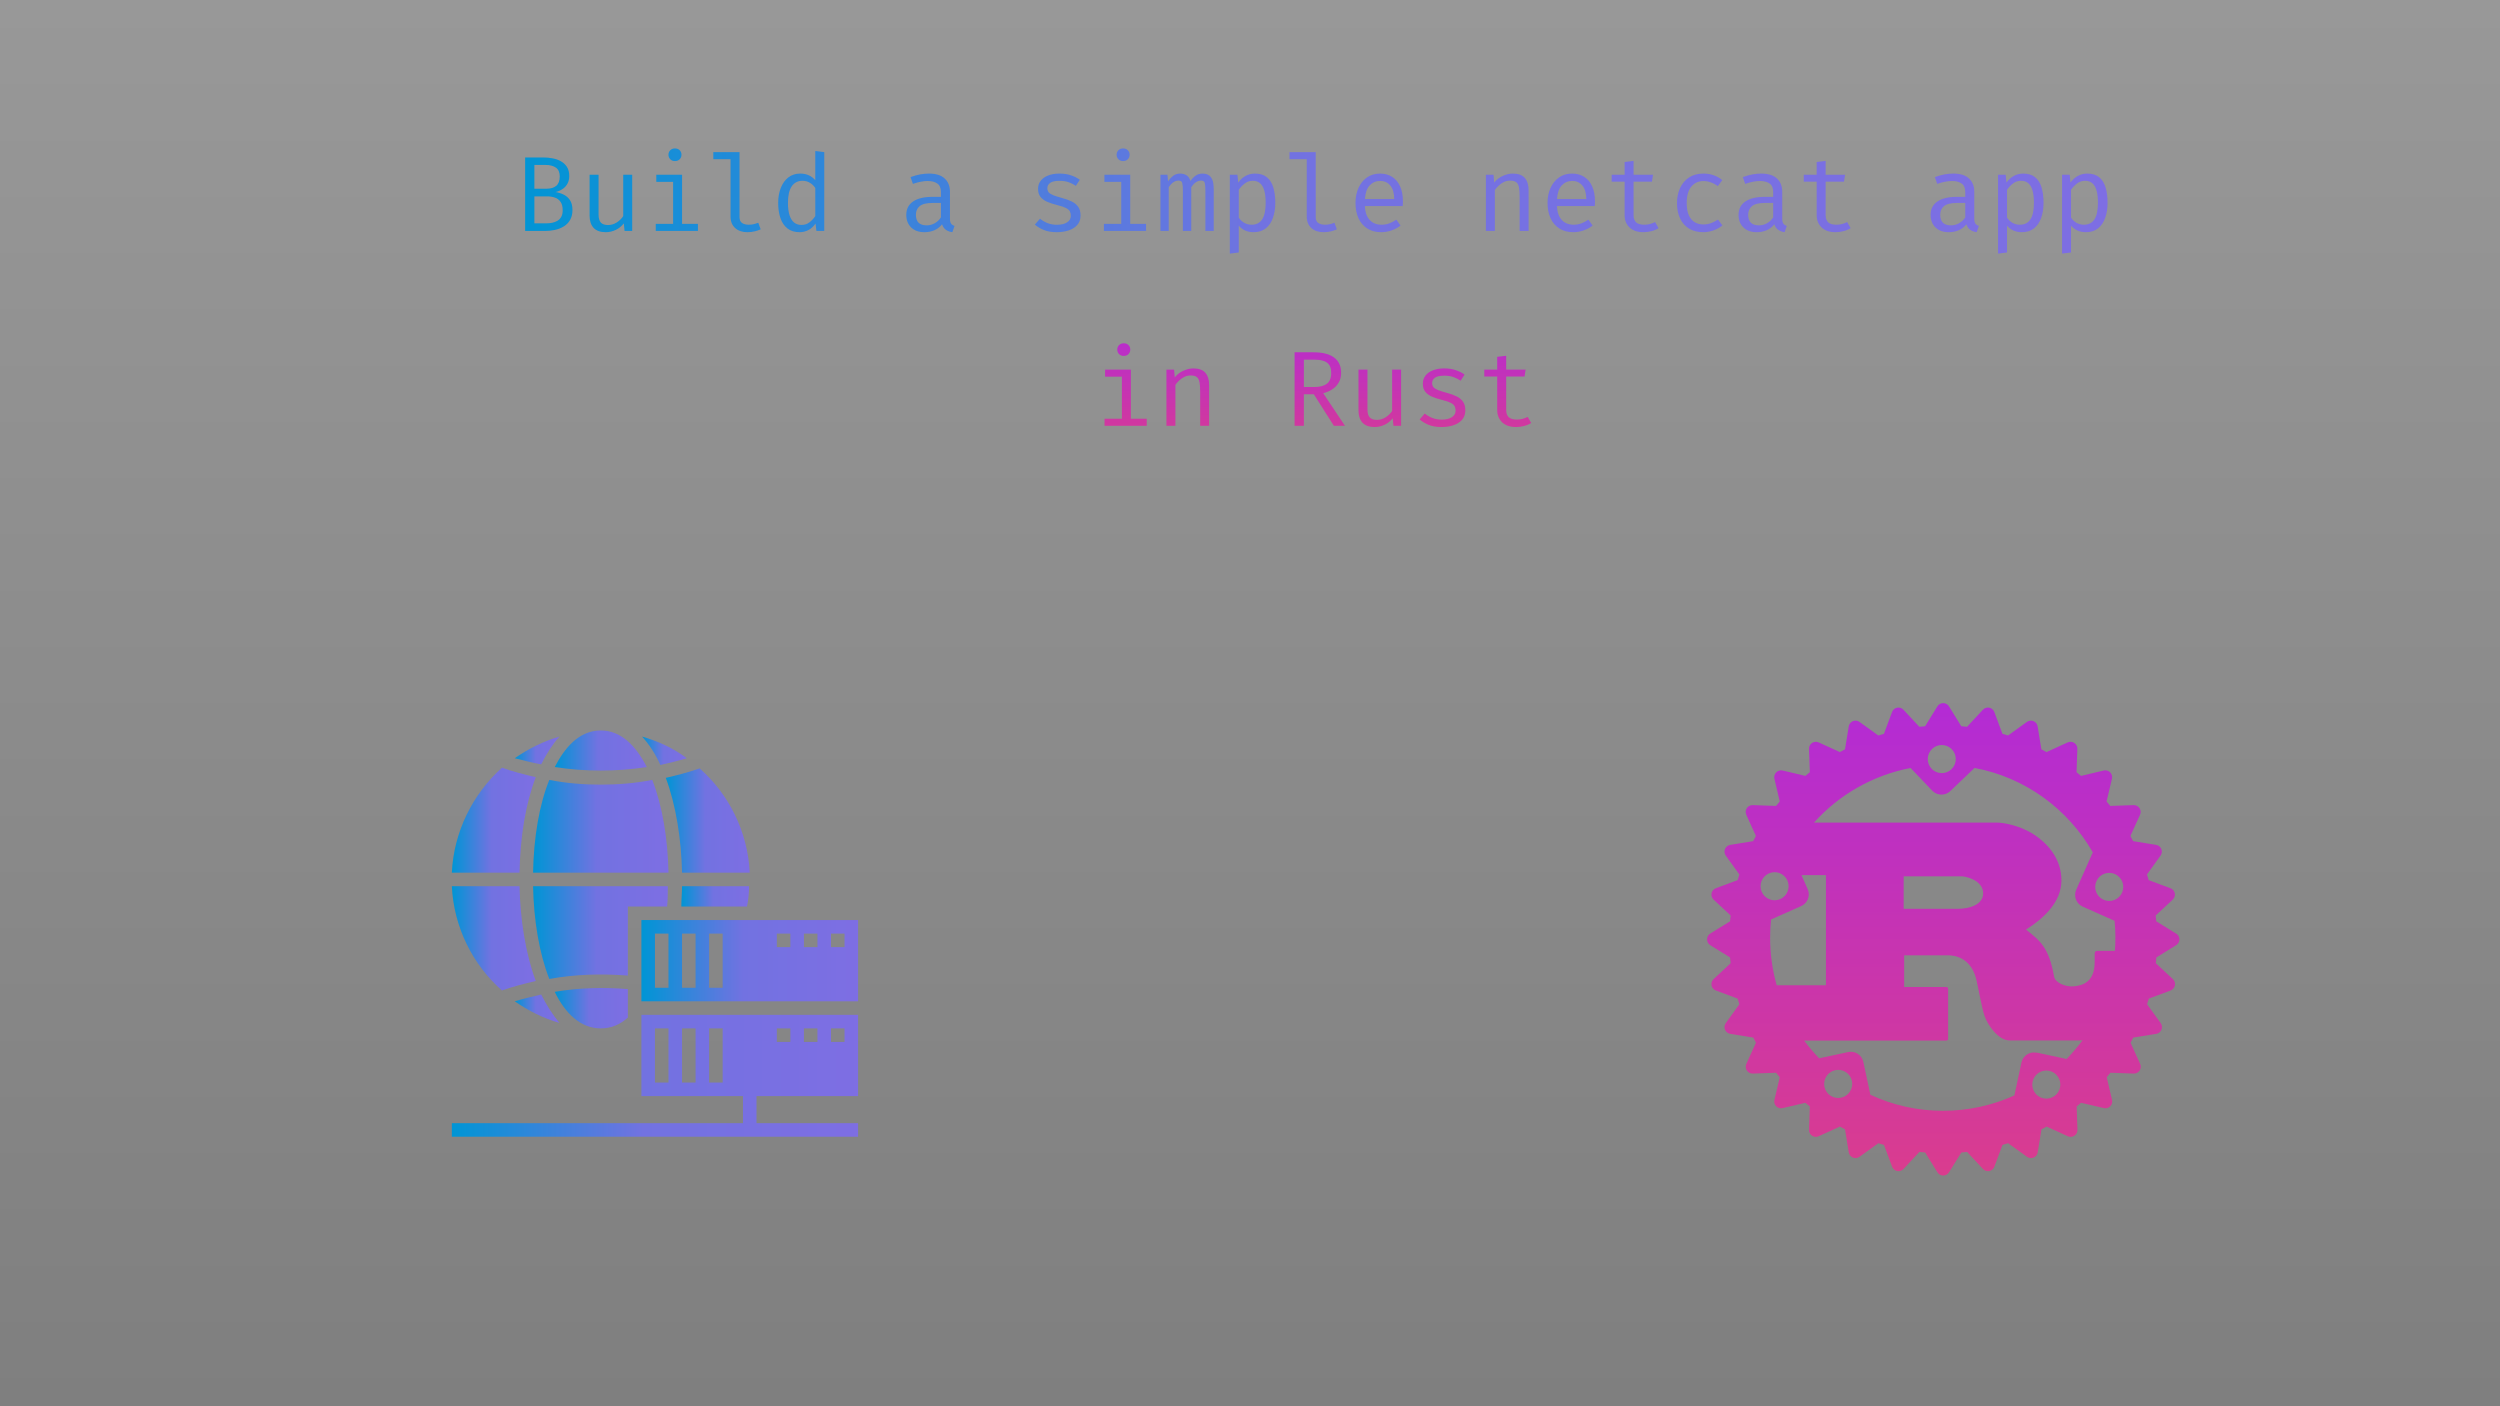 <svg width="1920" height="1080" viewBox="0 0 1920 1080" fill="none" xmlns="http://www.w3.org/2000/svg">
<g clip-path="url(#clip0_1246_19)">
<path d="M1920 0H0V1080H1920V0Z" fill="url(#paint0_linear_1246_19)" fill-opacity="0.5"/>
<path d="M432.136 161.514C432.136 158.671 431.576 156.485 430.455 154.954C429.362 153.396 427.9 152.316 426.068 151.715C424.237 151.114 422.228 150.813 420.041 150.813H410.406V171.518H419.713C421.107 171.518 422.529 171.381 423.977 171.108C425.426 170.835 426.765 170.343 427.995 169.632C429.253 168.921 430.25 167.924 430.988 166.639C431.754 165.327 432.136 163.619 432.136 161.514ZM429.881 135.52C429.881 132.322 428.884 130.053 426.888 128.714C424.92 127.347 422.228 126.664 418.811 126.664H410.406V144.95H419.508C422.843 144.95 425.399 144.212 427.175 142.736C428.979 141.233 429.881 138.827 429.881 135.52ZM439.639 161.268C439.639 164.329 439.024 166.899 437.794 168.976C436.592 171.053 434.965 172.707 432.915 173.937C430.893 175.167 428.624 176.055 426.109 176.602C423.622 177.121 421.08 177.381 418.483 177.381H403.313V120.924H417.212C419.7 120.924 422.119 121.156 424.469 121.621C426.847 122.058 428.979 122.824 430.865 123.917C432.779 124.983 434.309 126.432 435.457 128.263C436.605 130.094 437.179 132.39 437.179 135.151C437.179 137.584 436.674 139.647 435.662 141.342C434.678 143.009 433.38 144.349 431.767 145.36C430.182 146.371 428.487 147.082 426.683 147.492C428.788 147.82 430.824 148.462 432.792 149.419C434.788 150.348 436.428 151.77 437.712 153.683C438.997 155.569 439.639 158.097 439.639 161.268ZM459.697 134.208V164.794C459.697 167.637 460.285 169.687 461.46 170.944C462.636 172.201 464.467 172.83 466.954 172.83C469.332 172.83 471.574 172.16 473.678 170.821C475.81 169.454 477.464 167.842 478.639 165.983V134.208H485.527V177.381H479.664L479.09 171.559C477.396 173.746 475.305 175.427 472.817 176.602C470.33 177.75 467.815 178.324 465.273 178.324C461.091 178.324 457.962 177.217 455.884 175.003C453.834 172.762 452.809 169.632 452.809 165.614V134.208H459.697ZM523.83 134.208V171.928H536.007V177.381H503.617V171.928H516.942V139.661H504.027V134.208H523.83ZM518.336 113.995C519.867 113.995 521.083 114.46 521.985 115.389C522.915 116.318 523.379 117.453 523.379 118.792C523.379 120.186 522.915 121.361 521.985 122.318C521.083 123.247 519.867 123.712 518.336 123.712C516.888 123.712 515.699 123.247 514.769 122.318C513.84 121.361 513.375 120.186 513.375 118.792C513.375 117.453 513.84 116.318 514.769 115.389C515.699 114.46 516.888 113.995 518.336 113.995ZM567.955 116.824V166.721C567.955 168.853 568.611 170.37 569.923 171.272C571.263 172.147 572.985 172.584 575.089 172.584C576.401 172.584 577.645 172.447 578.82 172.174C579.996 171.901 581.171 171.532 582.346 171.067L584.191 176.11C583.016 176.684 581.554 177.19 579.804 177.627C578.082 178.092 576.128 178.324 573.941 178.324C570.115 178.324 567.012 177.272 564.634 175.167C562.256 173.035 561.067 170.097 561.067 166.352V122.277H547.824V116.824H567.955ZM626.143 115.963L633.031 116.824V177.381H627.004L626.348 171.682C624.736 173.978 622.877 175.659 620.772 176.725C618.695 177.791 616.467 178.324 614.089 178.324C610.345 178.324 607.256 177.381 604.823 175.495C602.391 173.609 600.587 170.985 599.411 167.623C598.236 164.234 597.648 160.311 597.648 155.856C597.648 151.537 598.318 147.683 599.657 144.294C600.997 140.877 602.924 138.199 605.438 136.258C607.98 134.29 611.028 133.306 614.581 133.306C617.069 133.306 619.255 133.743 621.141 134.618C623.027 135.465 624.695 136.723 626.143 138.39V115.963ZM616.385 138.841C612.777 138.841 610.003 140.249 608.062 143.064C606.122 145.879 605.151 150.143 605.151 155.856C605.151 159.573 605.548 162.689 606.34 165.204C607.133 167.719 608.295 169.605 609.825 170.862C611.383 172.119 613.283 172.748 615.524 172.748C617.984 172.748 620.075 172.051 621.797 170.657C623.547 169.263 624.995 167.691 626.143 165.942V144.376C624.968 142.627 623.547 141.274 621.879 140.317C620.212 139.333 618.381 138.841 616.385 138.841ZM729.563 167.951C729.563 169.673 729.85 170.93 730.424 171.723C730.998 172.516 731.887 173.103 733.089 173.486L731.408 178.324C729.55 178.078 727.923 177.49 726.529 176.561C725.135 175.604 724.124 174.169 723.495 172.256C721.937 174.251 719.997 175.768 717.673 176.807C715.35 177.818 712.781 178.324 709.965 178.324C705.647 178.324 702.244 177.108 699.756 174.675C697.269 172.242 696.025 169.017 696.025 164.999C696.025 160.544 697.761 157.127 701.232 154.749C704.704 152.371 709.719 151.182 716.279 151.182H722.634V147.574C722.634 144.458 721.719 142.258 719.887 140.973C718.083 139.661 715.569 139.005 712.343 139.005C710.922 139.005 709.255 139.183 707.341 139.538C705.428 139.866 703.351 140.426 701.109 141.219L699.305 136.012C701.957 135.028 704.444 134.331 706.767 133.921C709.091 133.511 711.305 133.306 713.409 133.306C718.794 133.306 722.826 134.563 725.504 137.078C728.21 139.565 729.563 142.955 729.563 147.246V167.951ZM711.728 173.076C713.86 173.076 715.897 172.543 717.837 171.477C719.778 170.384 721.377 168.88 722.634 166.967V155.856H716.402C711.646 155.856 708.284 156.676 706.316 158.316C704.376 159.956 703.405 162.156 703.405 164.917C703.405 167.596 704.089 169.632 705.455 171.026C706.849 172.393 708.94 173.076 711.728 173.076ZM811.663 172.625C814.97 172.625 817.581 172.01 819.494 170.78C821.435 169.523 822.405 167.855 822.405 165.778C822.405 164.466 822.159 163.332 821.667 162.375C821.202 161.418 820.232 160.557 818.756 159.792C817.28 159.027 815.011 158.261 811.95 157.496C808.971 156.758 806.374 155.911 804.16 154.954C801.973 153.97 800.265 152.699 799.035 151.141C797.832 149.583 797.231 147.56 797.231 145.073C797.231 142.64 797.914 140.549 799.281 138.8C800.675 137.023 802.602 135.67 805.062 134.741C807.522 133.784 810.378 133.306 813.631 133.306C817.102 133.306 820.123 133.771 822.692 134.7C825.289 135.602 827.489 136.723 829.293 138.062L826.259 142.736C824.619 141.615 822.815 140.7 820.847 139.989C818.879 139.251 816.501 138.882 813.713 138.882C810.324 138.882 807.918 139.415 806.497 140.481C805.076 141.52 804.365 142.873 804.365 144.54C804.365 145.797 804.707 146.85 805.39 147.697C806.101 148.517 807.29 149.269 808.957 149.952C810.624 150.608 812.92 151.332 815.845 152.125C818.66 152.863 821.107 153.751 823.184 154.79C825.289 155.829 826.929 157.195 828.104 158.89C829.279 160.585 829.867 162.771 829.867 165.45C829.867 168.511 828.992 170.999 827.243 172.912C825.494 174.798 823.225 176.178 820.437 177.053C817.676 177.9 814.752 178.324 811.663 178.324C807.754 178.324 804.42 177.764 801.659 176.643C798.926 175.495 796.63 174.115 794.771 172.502L798.707 167.951C800.402 169.345 802.342 170.479 804.529 171.354C806.743 172.201 809.121 172.625 811.663 172.625ZM868.006 134.208V171.928H880.183V177.381H847.793V171.928H861.118V139.661H848.203V134.208H868.006ZM862.512 113.995C864.043 113.995 865.259 114.46 866.161 115.389C867.09 116.318 867.555 117.453 867.555 118.792C867.555 120.186 867.09 121.361 866.161 122.318C865.259 123.247 864.043 123.712 862.512 123.712C861.063 123.712 859.874 123.247 858.945 122.318C858.016 121.361 857.551 120.186 857.551 118.792C857.551 117.453 858.016 116.318 858.945 115.389C859.874 114.46 861.063 113.995 862.512 113.995ZM923.775 133.306C925.169 133.306 926.495 133.607 927.752 134.208C929.037 134.809 930.089 135.971 930.909 137.693C931.729 139.415 932.139 141.93 932.139 145.237V177.381H925.743V146.344C925.743 143.638 925.579 141.684 925.251 140.481C924.923 139.278 923.98 138.677 922.422 138.677C921.137 138.677 919.853 139.087 918.568 139.907C917.311 140.7 916.081 142.012 914.878 143.843V177.381H908.441V146.344C908.441 143.638 908.277 141.684 907.949 140.481C907.621 139.278 906.678 138.677 905.12 138.677C903.781 138.677 902.482 139.087 901.225 139.907C899.995 140.7 898.779 142.012 897.576 143.843V177.381H891.221V134.208H896.633L897.043 139.21C898.218 137.543 899.53 136.149 900.979 135.028C902.455 133.88 904.273 133.306 906.432 133.306C908.072 133.306 909.616 133.702 911.065 134.495C912.514 135.26 913.58 136.764 914.263 139.005C915.438 137.31 916.764 135.944 918.24 134.905C919.716 133.839 921.561 133.306 923.775 133.306ZM963.8 133.306C967.627 133.306 970.674 134.235 972.943 136.094C975.239 137.953 976.893 140.577 977.904 143.966C978.915 147.328 979.421 151.264 979.421 155.774C979.421 160.12 978.806 164.001 977.576 167.418C976.373 170.807 974.542 173.472 972.082 175.413C969.622 177.354 966.52 178.324 962.775 178.324C958.046 178.324 954.247 176.657 951.377 173.322V193.904L944.489 194.765V134.208H950.352L950.926 140.235C952.511 138.021 954.397 136.313 956.584 135.11C958.798 133.907 961.203 133.306 963.8 133.306ZM962.16 138.841C959.782 138.841 957.677 139.565 955.846 141.014C954.042 142.435 952.552 144.021 951.377 145.77V167.172C952.498 168.839 953.905 170.165 955.6 171.149C957.322 172.106 959.208 172.584 961.258 172.584C964.839 172.584 967.531 171.217 969.335 168.484C971.139 165.751 972.041 161.5 972.041 155.733C972.041 151.961 971.686 148.831 970.975 146.344C970.264 143.829 969.185 141.957 967.736 140.727C966.287 139.47 964.429 138.841 962.16 138.841ZM1010.47 116.824V166.721C1010.47 168.853 1011.12 170.37 1012.44 171.272C1013.77 172.147 1015.5 172.584 1017.6 172.584C1018.91 172.584 1020.16 172.447 1021.33 172.174C1022.51 171.901 1023.68 171.532 1024.86 171.067L1026.7 176.11C1025.53 176.684 1024.07 177.19 1022.32 177.627C1020.59 178.092 1018.64 178.324 1016.45 178.324C1012.63 178.324 1009.52 177.272 1007.15 175.167C1004.77 173.035 1003.58 170.097 1003.58 166.352V122.277H990.336V116.824H1010.47ZM1048.24 158.234C1048.37 161.569 1049.02 164.302 1050.16 166.434C1051.31 168.539 1052.83 170.097 1054.71 171.108C1056.6 172.092 1058.65 172.584 1060.86 172.584C1063.08 172.584 1065.07 172.256 1066.85 171.6C1068.65 170.944 1070.5 169.974 1072.39 168.689L1075.62 173.24C1073.6 174.825 1071.29 176.069 1068.7 176.971C1066.13 177.873 1063.49 178.324 1060.78 178.324C1056.6 178.324 1053.03 177.381 1050.08 175.495C1047.13 173.609 1044.87 170.985 1043.32 167.623C1041.79 164.234 1041.02 160.311 1041.02 155.856C1041.02 151.483 1041.8 147.601 1043.36 144.212C1044.92 140.823 1047.1 138.158 1049.92 136.217C1052.73 134.276 1056.05 133.306 1059.88 133.306C1063.52 133.306 1066.65 134.167 1069.27 135.889C1071.89 137.584 1073.9 140.016 1075.3 143.187C1076.72 146.33 1077.43 150.089 1077.43 154.462C1077.43 155.2 1077.42 155.897 1077.39 156.553C1077.36 157.182 1077.32 157.742 1077.26 158.234H1048.24ZM1059.96 138.964C1056.76 138.964 1054.09 140.098 1051.93 142.367C1049.79 144.636 1048.58 148.148 1048.28 152.904H1070.79C1070.7 148.285 1069.69 144.813 1067.75 142.49C1065.81 140.139 1063.22 138.964 1059.96 138.964ZM1141.16 177.381V134.208H1147.02L1147.56 140.194C1149.31 137.98 1151.49 136.285 1154.12 135.11C1156.77 133.907 1159.34 133.306 1161.82 133.306C1166.06 133.306 1169.14 134.427 1171.05 136.668C1172.99 138.909 1173.96 142.025 1173.96 146.016V177.381H1167.07V151.1C1167.07 148.148 1166.91 145.77 1166.58 143.966C1166.25 142.135 1165.57 140.809 1164.53 139.989C1163.49 139.142 1161.88 138.718 1159.69 138.718C1158 138.718 1156.4 139.087 1154.9 139.825C1153.42 140.563 1152.09 141.492 1150.92 142.613C1149.77 143.706 1148.81 144.813 1148.05 145.934V177.381H1141.16ZM1195.74 158.234C1195.88 161.569 1196.52 164.302 1197.67 166.434C1198.82 168.539 1200.33 170.097 1202.22 171.108C1204.1 172.092 1206.15 172.584 1208.37 172.584C1210.58 172.584 1212.58 172.256 1214.35 171.6C1216.16 170.944 1218 169.974 1219.89 168.689L1223.13 173.24C1221.11 174.825 1218.8 176.069 1216.2 176.971C1213.63 177.873 1210.99 178.324 1208.29 178.324C1204.1 178.324 1200.54 177.381 1197.59 175.495C1194.63 173.609 1192.38 170.985 1190.82 167.623C1189.29 164.234 1188.52 160.311 1188.52 155.856C1188.52 151.483 1189.3 147.601 1190.86 144.212C1192.42 140.823 1194.61 138.158 1197.42 136.217C1200.24 134.276 1203.56 133.306 1207.38 133.306C1211.02 133.306 1214.15 134.167 1216.77 135.889C1219.4 137.584 1221.41 140.016 1222.8 143.187C1224.22 146.33 1224.93 150.089 1224.93 154.462C1224.93 155.2 1224.92 155.897 1224.89 156.553C1224.86 157.182 1224.82 157.742 1224.77 158.234H1195.74ZM1207.47 138.964C1204.27 138.964 1201.59 140.098 1199.43 142.367C1197.3 144.636 1196.08 148.148 1195.78 152.904H1218.29C1218.21 148.285 1217.2 144.813 1215.26 142.49C1213.32 140.139 1210.72 138.964 1207.47 138.964ZM1273.77 175.208C1272.3 176.192 1270.51 176.957 1268.4 177.504C1266.3 178.051 1264.23 178.324 1262.21 178.324C1257.56 178.324 1253.98 177.108 1251.47 174.675C1248.95 172.242 1247.7 169.113 1247.7 165.286V139.538H1237.77V134.208H1247.7V124.409L1254.58 123.589V134.208H1269.51L1268.69 139.538H1254.58V165.204C1254.58 167.609 1255.21 169.441 1256.47 170.698C1257.76 171.955 1259.87 172.584 1262.83 172.584C1264.44 172.584 1265.93 172.393 1267.29 172.01C1268.66 171.627 1269.93 171.135 1271.11 170.534L1273.77 175.208ZM1308.18 172.379C1310.34 172.379 1312.35 172.024 1314.21 171.313C1316.09 170.602 1317.83 169.7 1319.41 168.607L1322.78 173.117C1320.89 174.73 1318.62 176.001 1315.97 176.93C1313.32 177.859 1310.72 178.324 1308.18 178.324C1303.89 178.324 1300.23 177.408 1297.19 175.577C1294.19 173.718 1291.89 171.122 1290.3 167.787C1288.72 164.425 1287.93 160.489 1287.93 155.979C1287.93 151.66 1288.72 147.793 1290.3 144.376C1291.92 140.932 1294.23 138.226 1297.23 136.258C1300.27 134.29 1303.94 133.306 1308.26 133.306C1311.02 133.306 1313.61 133.73 1316.01 134.577C1318.44 135.397 1320.67 136.641 1322.69 138.308L1319.33 142.9C1317.5 141.615 1315.66 140.659 1313.8 140.03C1311.97 139.374 1310.09 139.046 1308.18 139.046C1304.46 139.046 1301.4 140.44 1299 143.228C1296.59 146.016 1295.39 150.266 1295.39 155.979C1295.39 159.806 1295.94 162.935 1297.03 165.368C1298.15 167.773 1299.67 169.55 1301.58 170.698C1303.52 171.819 1305.72 172.379 1308.18 172.379ZM1368.75 167.951C1368.75 169.673 1369.03 170.93 1369.61 171.723C1370.18 172.516 1371.07 173.103 1372.27 173.486L1370.59 178.324C1368.73 178.078 1367.11 177.49 1365.71 176.561C1364.32 175.604 1363.31 174.169 1362.68 172.256C1361.12 174.251 1359.18 175.768 1356.86 176.807C1354.53 177.818 1351.96 178.324 1349.15 178.324C1344.83 178.324 1341.43 177.108 1338.94 174.675C1336.45 172.242 1335.21 169.017 1335.21 164.999C1335.21 160.544 1336.94 157.127 1340.42 154.749C1343.89 152.371 1348.9 151.182 1355.46 151.182H1361.82V147.574C1361.82 144.458 1360.9 142.258 1359.07 140.973C1357.27 139.661 1354.75 139.005 1351.53 139.005C1350.11 139.005 1348.44 139.183 1346.52 139.538C1344.61 139.866 1342.53 140.426 1340.29 141.219L1338.49 136.012C1341.14 135.028 1343.63 134.331 1345.95 133.921C1348.27 133.511 1350.49 133.306 1352.59 133.306C1357.98 133.306 1362.01 134.563 1364.69 137.078C1367.39 139.565 1368.75 142.955 1368.75 147.246V167.951ZM1350.91 173.076C1353.04 173.076 1355.08 172.543 1357.02 171.477C1358.96 170.384 1360.56 168.88 1361.82 166.967V155.856H1355.59C1350.83 155.856 1347.47 156.676 1345.5 158.316C1343.56 159.956 1342.59 162.156 1342.59 164.917C1342.59 167.596 1343.27 169.632 1344.64 171.026C1346.03 172.393 1348.12 173.076 1350.91 173.076ZM1421.28 175.208C1419.8 176.192 1418.01 176.957 1415.91 177.504C1413.8 178.051 1411.74 178.324 1409.71 178.324C1405.07 178.324 1401.49 177.108 1398.97 174.675C1396.46 172.242 1395.2 169.113 1395.2 165.286V139.538H1385.28V134.208H1395.2V124.409L1402.09 123.589V134.208H1417.01L1416.19 139.538H1402.09V165.204C1402.09 167.609 1402.72 169.441 1403.97 170.698C1405.26 171.955 1407.38 172.584 1410.33 172.584C1411.94 172.584 1413.43 172.393 1414.8 172.01C1416.17 171.627 1417.44 171.135 1418.61 170.534L1421.28 175.208ZM1516.25 167.951C1516.25 169.673 1516.54 170.93 1517.11 171.723C1517.69 172.516 1518.57 173.103 1519.78 173.486L1518.1 178.324C1516.24 178.078 1514.61 177.49 1513.22 176.561C1511.82 175.604 1510.81 174.169 1510.18 172.256C1508.62 174.251 1506.68 175.768 1504.36 176.807C1502.04 177.818 1499.47 178.324 1496.65 178.324C1492.33 178.324 1488.93 177.108 1486.44 174.675C1483.96 172.242 1482.71 169.017 1482.71 164.999C1482.71 160.544 1484.45 157.127 1487.92 154.749C1491.39 152.371 1496.41 151.182 1502.97 151.182H1509.32V147.574C1509.32 144.458 1508.41 142.258 1506.57 140.973C1504.77 139.661 1502.26 139.005 1499.03 139.005C1497.61 139.005 1495.94 139.183 1494.03 139.538C1492.12 139.866 1490.04 140.426 1487.8 141.219L1485.99 136.012C1488.64 135.028 1491.13 134.331 1493.45 133.921C1495.78 133.511 1497.99 133.306 1500.1 133.306C1505.48 133.306 1509.51 134.563 1512.19 137.078C1514.9 139.565 1516.25 142.955 1516.25 147.246V167.951ZM1498.42 173.076C1500.55 173.076 1502.58 172.543 1504.52 171.477C1506.47 170.384 1508.06 168.88 1509.32 166.967V155.856H1503.09C1498.33 155.856 1494.97 156.676 1493 158.316C1491.06 159.956 1490.09 162.156 1490.09 164.917C1490.09 167.596 1490.78 169.632 1492.14 171.026C1493.54 172.393 1495.63 173.076 1498.42 173.076ZM1553.82 133.306C1557.64 133.306 1560.69 134.235 1562.96 136.094C1565.25 137.953 1566.91 140.577 1567.92 143.966C1568.93 147.328 1569.44 151.264 1569.44 155.774C1569.44 160.12 1568.82 164.001 1567.59 167.418C1566.39 170.807 1564.56 173.472 1562.1 175.413C1559.64 177.354 1556.54 178.324 1552.79 178.324C1548.06 178.324 1544.26 176.657 1541.39 173.322V193.904L1534.5 194.765V134.208H1540.37L1540.94 140.235C1542.53 138.021 1544.41 136.313 1546.6 135.11C1548.81 133.907 1551.22 133.306 1553.82 133.306ZM1552.18 138.841C1549.8 138.841 1547.69 139.565 1545.86 141.014C1544.06 142.435 1542.57 144.021 1541.39 145.77V167.172C1542.51 168.839 1543.92 170.165 1545.62 171.149C1547.34 172.106 1549.22 172.584 1551.27 172.584C1554.85 172.584 1557.55 171.217 1559.35 168.484C1561.15 165.751 1562.06 161.5 1562.06 155.733C1562.06 151.961 1561.7 148.831 1560.99 146.344C1560.28 143.829 1559.2 141.957 1557.75 140.727C1556.3 139.47 1554.44 138.841 1552.18 138.841ZM1602.98 133.306C1606.81 133.306 1609.86 134.235 1612.13 136.094C1614.42 137.953 1616.08 140.577 1617.09 143.966C1618.1 147.328 1618.6 151.264 1618.6 155.774C1618.6 160.12 1617.99 164.001 1616.76 167.418C1615.56 170.807 1613.73 173.472 1611.27 175.413C1608.81 177.354 1605.7 178.324 1601.96 178.324C1597.23 178.324 1593.43 176.657 1590.56 173.322V193.904L1583.67 194.765V134.208H1589.54L1590.11 140.235C1591.69 138.021 1593.58 136.313 1595.77 135.11C1597.98 133.907 1600.39 133.306 1602.98 133.306ZM1601.34 138.841C1598.97 138.841 1596.86 139.565 1595.03 141.014C1593.23 142.435 1591.74 144.021 1590.56 145.77V167.172C1591.68 168.839 1593.09 170.165 1594.78 171.149C1596.51 172.106 1598.39 172.584 1600.44 172.584C1604.02 172.584 1606.71 171.217 1608.52 168.484C1610.32 165.751 1611.22 161.5 1611.22 155.733C1611.22 151.961 1610.87 148.831 1610.16 146.344C1609.45 143.829 1608.37 141.957 1606.92 140.727C1605.47 139.47 1603.61 138.841 1601.34 138.841Z" fill="url(#paint1_linear_1246_19)"/>
<path d="M868.506 283.848V321.568H880.683V327.021H848.293V321.568H861.618V289.301H848.703V283.848H868.506ZM863.012 263.635C864.543 263.635 865.759 264.1 866.661 265.029C867.59 265.958 868.055 267.093 868.055 268.432C868.055 269.826 867.59 271.001 866.661 271.958C865.759 272.887 864.543 273.352 863.012 273.352C861.563 273.352 860.374 272.887 859.445 271.958C858.516 271.001 858.051 269.826 858.051 268.432C858.051 267.093 858.516 265.958 859.445 265.029C860.374 264.1 861.563 263.635 863.012 263.635ZM895.821 327.021V283.848H901.684L902.217 289.834C903.966 287.62 906.153 285.925 908.777 284.75C911.428 283.547 913.998 282.946 916.485 282.946C920.722 282.946 923.797 284.067 925.71 286.308C927.651 288.549 928.621 291.665 928.621 295.656V327.021H921.733V300.74C921.733 297.788 921.569 295.41 921.241 293.606C920.913 291.775 920.23 290.449 919.191 289.629C918.152 288.782 916.54 288.358 914.353 288.358C912.658 288.358 911.059 288.727 909.556 289.465C908.08 290.203 906.754 291.132 905.579 292.253C904.431 293.346 903.474 294.453 902.709 295.574V327.021H895.821ZM1029.99 286.39C1029.99 289.205 1029.38 291.665 1028.15 293.77C1026.94 295.875 1025.3 297.61 1023.23 298.977C1021.15 300.344 1018.81 301.341 1016.22 301.97L1032.94 327.021H1024.42L1009 302.79H1001.37V327.021H994.239V270.564H1008.75C1015.72 270.564 1021 271.903 1024.58 274.582C1028.19 277.233 1029.99 281.169 1029.99 286.39ZM1022.37 286.39C1022.37 282.755 1021.33 280.158 1019.25 278.6C1017.17 277.015 1013.95 276.222 1009.57 276.222H1001.37V297.214H1009.57C1013.62 297.214 1016.76 296.394 1019 294.754C1021.24 293.087 1022.37 290.299 1022.37 286.39ZM1050.21 283.848V314.434C1050.21 317.277 1050.8 319.327 1051.98 320.584C1053.15 321.841 1054.98 322.47 1057.47 322.47C1059.85 322.47 1062.09 321.8 1064.19 320.461C1066.33 319.094 1067.98 317.482 1069.15 315.623V283.848H1076.04V327.021H1070.18L1069.61 321.199C1067.91 323.386 1065.82 325.067 1063.33 326.242C1060.85 327.39 1058.33 327.964 1055.79 327.964C1051.61 327.964 1048.48 326.857 1046.4 324.643C1044.35 322.402 1043.32 319.272 1043.32 315.254V283.848H1050.21ZM1107.17 322.265C1110.48 322.265 1113.09 321.65 1115 320.42C1116.94 319.163 1117.91 317.495 1117.91 315.418C1117.91 314.106 1117.67 312.972 1117.17 312.015C1116.71 311.058 1115.74 310.197 1114.26 309.432C1112.79 308.667 1110.52 307.901 1107.46 307.136C1104.48 306.398 1101.88 305.551 1099.67 304.594C1097.48 303.61 1095.77 302.339 1094.54 300.781C1093.34 299.223 1092.74 297.2 1092.74 294.713C1092.74 292.28 1093.42 290.189 1094.79 288.44C1096.18 286.663 1098.11 285.31 1100.57 284.381C1103.03 283.424 1105.89 282.946 1109.14 282.946C1112.61 282.946 1115.63 283.411 1118.2 284.34C1120.8 285.242 1123 286.363 1124.8 287.702L1121.77 292.376C1120.13 291.255 1118.32 290.34 1116.35 289.629C1114.39 288.891 1112.01 288.522 1109.22 288.522C1105.83 288.522 1103.43 289.055 1102 290.121C1100.58 291.16 1099.87 292.513 1099.87 294.18C1099.87 295.437 1100.21 296.49 1100.9 297.337C1101.61 298.157 1102.8 298.909 1104.46 299.592C1106.13 300.248 1108.43 300.972 1111.35 301.765C1114.17 302.503 1116.61 303.391 1118.69 304.43C1120.8 305.469 1122.44 306.835 1123.61 308.53C1124.79 310.225 1125.37 312.411 1125.37 315.09C1125.37 318.151 1124.5 320.639 1122.75 322.552C1121 324.438 1118.73 325.818 1115.94 326.693C1113.18 327.54 1110.26 327.964 1107.17 327.964C1103.26 327.964 1099.93 327.404 1097.17 326.283C1094.43 325.135 1092.14 323.755 1090.28 322.142L1094.21 317.591C1095.91 318.985 1097.85 320.119 1100.04 320.994C1102.25 321.841 1104.63 322.265 1107.17 322.265ZM1175.94 324.848C1174.46 325.832 1172.67 326.597 1170.57 327.144C1168.46 327.691 1166.4 327.964 1164.37 327.964C1159.73 327.964 1156.15 326.748 1153.63 324.315C1151.12 321.882 1149.86 318.753 1149.86 314.926V289.178H1139.94V283.848H1149.86V274.049L1156.75 273.229V283.848H1171.67L1170.85 289.178H1156.75V314.844C1156.75 317.249 1157.38 319.081 1158.63 320.338C1159.92 321.595 1162.04 322.224 1164.99 322.224C1166.6 322.224 1168.09 322.033 1169.46 321.65C1170.83 321.267 1172.1 320.775 1173.27 320.174L1175.94 324.848Z" fill="url(#paint2_linear_1246_19)"/>
<path d="M1671.21 716.975L1655.99 707.545C1655.86 706.061 1655.71 704.581 1655.56 703.107L1668.66 690.903C1669.99 689.662 1670.59 687.824 1670.23 686.049C1669.88 684.264 1668.63 682.794 1666.92 682.166L1650.18 675.925C1649.76 674.476 1649.32 673.037 1648.87 671.592L1659.3 657.099C1660.37 655.626 1660.59 653.709 1659.89 652.037C1659.2 650.363 1657.68 649.163 1655.91 648.869L1638.26 645.998C1637.57 644.66 1636.86 643.342 1636.14 642.045L1643.56 625.75C1644.32 624.093 1644.16 622.179 1643.15 620.654C1642.14 619.142 1640.43 618.258 1638.6 618.327L1620.68 618.951C1619.75 617.793 1618.81 616.646 1617.85 615.519L1621.98 598.08C1622.39 596.308 1621.87 594.439 1620.58 593.157C1619.3 591.874 1617.44 591.343 1615.66 591.759L1598.22 595.885C1597.09 594.928 1595.94 593.982 1594.78 593.056L1595.41 575.132C1595.47 573.318 1594.59 571.595 1593.08 570.59C1591.56 569.577 1589.65 569.425 1587.98 570.177L1571.72 577.597C1570.41 576.875 1569.09 576.161 1567.77 575.471L1564.89 557.824C1564.6 556.035 1563.4 554.516 1561.72 553.837C1560.05 553.14 1558.12 553.365 1556.66 554.426L1542.17 564.862C1540.74 564.408 1539.3 563.971 1537.87 563.555L1531.63 546.809C1530.99 545.103 1529.52 543.852 1527.75 543.498C1525.96 543.148 1524.14 543.741 1522.89 545.065L1510.69 558.171C1509.21 558.008 1507.73 557.859 1506.25 557.737L1496.82 542.482C1495.87 540.94 1494.18 540 1492.35 540C1490.52 540 1488.85 540.94 1487.91 542.482L1478.48 557.737C1477 557.859 1475.51 558.008 1474.04 558.171L1461.84 545.065C1460.6 543.741 1458.76 543.148 1456.98 543.498C1455.2 543.855 1453.73 545.103 1453.1 546.809L1446.86 563.555C1445.41 563.971 1443.98 564.411 1442.56 564.862L1428.07 554.426C1426.59 553.362 1424.67 553.137 1423.01 553.837C1421.33 554.53 1420.13 556.049 1419.84 557.824L1416.96 575.471C1415.63 576.161 1414.31 576.872 1413.01 577.597L1396.75 570.177C1395.09 569.421 1393.18 569.577 1391.65 570.59C1390.14 571.595 1389.25 573.318 1389.32 575.132L1389.95 593.056C1388.79 593.982 1387.64 594.928 1386.51 595.885L1369.07 591.759C1367.3 591.347 1365.43 591.874 1364.15 593.157C1362.86 594.443 1362.33 596.298 1362.75 598.08L1366.84 615.519C1365.89 616.649 1364.94 617.793 1364.02 618.951L1346.09 618.327C1344.29 618.275 1342.56 619.142 1341.55 620.654C1340.54 622.158 1340.39 624.086 1341.14 625.75L1348.56 642.045C1347.84 643.353 1347.12 644.67 1346.43 645.998L1328.79 648.869C1326.99 649.16 1325.48 650.359 1324.8 652.037C1324.1 653.719 1324.33 655.643 1325.39 657.099L1335.82 671.592C1335.37 673.024 1334.93 674.462 1334.51 675.925L1317.77 682.166C1316.07 682.801 1314.82 684.271 1314.46 686.049C1314.11 687.831 1314.7 689.655 1316.03 690.903L1329.14 703.107C1328.97 704.581 1328.83 706.064 1328.7 707.545L1313.48 716.975C1311.94 717.929 1311 719.614 1311 721.448C1311 723.282 1311.94 724.949 1313.48 725.886L1328.7 735.316C1328.83 736.8 1328.97 738.28 1329.14 739.754L1316.03 751.958C1314.7 753.195 1314.11 755.033 1314.46 756.812C1314.82 758.597 1316.07 760.064 1317.77 760.695L1334.51 766.935C1334.93 768.385 1335.37 769.823 1335.82 771.269L1325.39 785.761C1324.33 787.238 1324.1 789.156 1324.8 790.823C1325.5 792.505 1327.01 793.704 1328.82 793.992L1346.47 796.863C1347.16 798.201 1347.87 799.519 1348.59 800.815L1341.17 817.076C1340.42 818.73 1340.57 820.647 1341.59 822.172C1342.6 823.687 1344.32 824.571 1346.13 824.499L1364.02 823.871C1364.95 825.036 1365.89 826.177 1366.85 827.31L1362.76 844.75C1362.34 846.518 1362.86 848.355 1364.15 849.638C1365.43 850.931 1367.29 851.448 1369.08 851.032L1386.52 846.941C1387.65 847.905 1388.8 848.841 1389.95 849.763L1389.33 867.688C1389.26 869.501 1390.15 871.224 1391.66 872.229C1393.16 873.238 1395.09 873.391 1396.75 872.635L1413.01 865.216C1414.33 865.944 1415.64 866.651 1416.97 867.341L1419.84 884.988C1420.14 886.784 1421.33 888.303 1423.01 889.01C1424.69 889.707 1426.62 889.482 1428.07 888.424L1442.57 877.988C1444 878.442 1445.44 878.886 1446.9 879.302L1453.14 896.048C1453.78 897.747 1455.25 899.005 1457.03 899.352C1458.81 899.713 1460.63 899.116 1461.88 897.785L1474.08 884.68C1475.56 884.85 1477.04 884.992 1478.52 885.123L1487.95 900.344C1488.9 901.88 1490.59 902.826 1492.39 902.826C1494.19 902.826 1495.89 901.883 1496.86 900.344L1506.29 885.123C1507.78 884.992 1509.26 884.85 1510.73 884.68L1522.93 897.785C1524.17 899.116 1526.01 899.713 1527.79 899.352C1529.57 899.002 1531.04 897.747 1531.67 896.048L1537.91 879.302C1539.36 878.886 1540.8 878.442 1542.24 877.988L1556.74 888.424C1558.21 889.482 1560.13 889.707 1561.8 889.01C1563.48 888.32 1564.68 886.798 1564.97 884.988L1567.85 867.341C1569.18 866.651 1570.49 865.933 1571.8 865.216L1588.06 872.635C1589.71 873.391 1591.63 873.238 1593.16 872.229C1594.67 871.217 1595.55 869.501 1595.48 867.688L1594.86 849.763C1596.02 848.837 1597.16 847.905 1598.29 846.941L1615.73 851.032C1617.5 851.448 1619.37 850.931 1620.66 849.638C1621.95 848.352 1622.47 846.504 1622.05 844.75L1617.96 827.31C1618.92 826.177 1619.86 825.036 1620.78 823.871L1638.71 824.499C1640.52 824.571 1642.24 823.687 1643.25 822.172C1644.26 820.661 1644.42 818.736 1643.66 817.076L1636.24 800.815C1636.96 799.501 1637.68 798.184 1638.36 796.863L1656.01 793.992C1657.81 793.704 1659.32 792.505 1660 790.823C1660.69 789.149 1660.47 787.218 1659.41 785.761L1648.97 771.269C1649.42 769.837 1649.86 768.398 1650.28 766.935L1667.03 760.695C1668.73 760.057 1669.99 758.59 1670.33 756.812C1670.69 755.03 1670.1 753.206 1668.76 751.958L1655.66 739.754C1655.82 738.28 1655.96 736.796 1656.09 735.316L1671.31 725.886C1672.85 724.936 1673.8 723.247 1673.8 721.448C1673.8 719.648 1672.86 717.946 1671.32 716.975H1671.21ZM1569.28 843.522C1563.45 842.267 1559.78 836.519 1561.03 830.694C1562.27 824.87 1567.99 821.16 1573.82 822.408C1579.64 823.653 1583.35 829.411 1582.11 835.236C1580.86 841.061 1575.14 844.77 1569.31 843.522H1569.28ZM1564.11 808.505C1558.81 807.368 1553.57 810.745 1552.46 816.063L1547.05 841.303C1530.38 848.862 1511.69 853.091 1492.27 853.091C1472.3 853.091 1453.44 848.688 1436.45 840.783L1431.05 815.543C1429.91 810.239 1424.7 806.841 1419.4 807.985L1397.1 812.77C1392.98 808.505 1389.13 803.963 1385.59 799.179H1494.11C1495.34 799.179 1496.16 798.957 1496.16 797.841V759.356C1496.16 758.24 1495.34 758.018 1494.11 758.018H1462.39V733.714H1496.68C1499.81 733.714 1513.42 734.609 1517.76 752.02C1519.12 757.359 1522.13 774.764 1524.17 780.346C1526.21 786.587 1534.5 799.068 1543.34 799.068H1597.43C1598.04 799.068 1598.7 798.999 1599.39 798.874C1595.64 803.97 1591.52 808.79 1587.11 813.297L1564.3 808.408L1564.11 808.505ZM1413.99 843.002C1408.16 844.257 1402.44 840.548 1401.19 834.716C1399.95 828.891 1403.65 823.136 1409.48 821.888C1415.31 820.643 1421.03 824.353 1422.28 830.174C1423.52 835.999 1419.82 841.754 1413.99 843.002ZM1372.73 676.237C1375.14 681.681 1372.69 688.06 1367.25 690.487C1361.81 692.904 1355.46 690.445 1353.04 685.009C1350.61 679.573 1353.08 673.186 1358.52 670.76C1363.96 668.346 1370.3 670.801 1372.73 676.237ZM1360.08 706.193L1383.31 695.861C1388.26 693.659 1390.52 687.852 1388.3 682.894L1383.51 672.077H1402.31V756.673H1364.51C1361.22 745.093 1359.45 732.889 1359.45 720.269C1359.45 715.45 1359.71 710.7 1360.21 706.019L1360.08 706.193ZM1462.01 697.976V673.013H1506.73C1509.04 673.013 1523.06 675.686 1523.06 686.153C1523.06 694.855 1512.31 697.976 1503.47 697.976H1461.87H1462.01ZM1624.61 720.442C1624.61 723.757 1624.49 727.03 1624.25 730.289H1610.62C1609.26 730.289 1608.71 731.183 1608.71 732.518V738.759C1608.71 753.459 1600.43 756.683 1593.15 757.481C1586.21 758.261 1578.55 754.582 1577.61 750.339C1573.52 727.352 1566.73 722.464 1555.98 713.935C1569.33 705.475 1583.19 692.959 1583.19 676.144C1583.19 658.081 1570.82 646.709 1562.39 641.127C1550.53 633.326 1537.43 631.766 1533.89 631.766H1393.13C1412.23 610.478 1438.2 595.362 1467.33 589.814L1483.93 607.219C1487.68 611.137 1493.88 611.31 1497.84 607.538L1516.42 589.787C1555.25 597.033 1588.19 621.233 1607.26 654.62L1594.53 683.328C1592.34 688.285 1594.58 694.11 1599.52 696.294L1624 707.181C1624.42 711.515 1624.65 715.918 1624.65 720.356L1624.61 720.442ZM1483.85 575.173C1488.15 571.047 1494.98 571.221 1499.07 575.523C1503.16 579.822 1503.02 586.652 1498.71 590.778C1494.41 594.904 1487.58 594.731 1483.49 590.425C1479.4 586.126 1479.54 579.295 1483.85 575.17V575.173ZM1610.05 676.758C1612.46 671.314 1618.82 668.853 1624.27 671.28C1629.71 673.693 1632.17 680.086 1629.74 685.529C1627.33 690.972 1620.97 693.434 1615.53 691.007C1610.08 688.594 1607.62 682.201 1610.05 676.758Z" fill="url(#paint3_linear_1246_19)"/>
<path d="M426.035 589.08C449.435 592.72 473.355 592.72 496.755 589.08C487.915 571.92 476.475 561 461.395 561C444.235 561 433.315 575.04 426.035 589.08Z" fill="url(#paint4_linear_1246_19)"/>
<path d="M399 680.6H347C348.56 712.32 363.12 740.92 385.48 760.68C394.32 757.56 402.64 755.48 411.48 753.4C403.68 732.6 399.52 706.08 399 680.6Z" fill="url(#paint5_linear_1246_19)"/>
<path d="M399 670.2C399.52 642.64 403.68 617.16 411.48 596.88C402.64 594.8 394.32 592.72 385.48 589.6C363.12 609.88 348.56 638.48 347 670.2H399Z" fill="url(#paint6_linear_1246_19)"/>
<path d="M493.129 565.68C498.329 571.4 503.529 579.2 507.169 587.52C513.929 585.96 520.689 584.4 527.449 582.32C517.049 574.52 505.609 569.32 493.129 565.68Z" fill="url(#paint7_linear_1246_19)"/>
<path d="M461.398 602.6C448.398 602.6 434.878 601.56 421.878 598.96C414.078 618.2 409.918 643.16 409.398 670.2H513.398C512.878 644.2 508.718 618.72 500.918 598.96C487.918 601.56 474.398 602.6 461.398 602.6Z" fill="url(#paint8_linear_1246_19)"/>
<path d="M537.328 590.121C528.488 593.241 520.168 595.321 511.328 597.401C519.128 618.201 523.288 644.721 523.808 670.201H575.808C574.248 638.481 559.688 609.881 537.328 590.121Z" fill="url(#paint9_linear_1246_19)"/>
<path d="M415.643 763.8C408.883 765.36 402.123 766.92 395.363 769C405.763 776.28 417.203 782 429.683 785.64C424.483 779.4 419.803 772.12 415.643 763.8Z" fill="url(#paint10_linear_1246_19)"/>
<path d="M415.643 587C419.803 578.68 424.483 571.4 429.683 565.68C417.203 569.32 405.763 575.04 395.363 582.32C402.123 583.88 408.883 585.96 415.643 587Z" fill="url(#paint11_linear_1246_19)"/>
<path d="M482.195 759.64C463.475 758.08 444.755 758.6 426.035 761.72C434.355 778.88 446.315 789.8 461.395 789.8C469.715 789.8 476.475 786.68 482.195 781.48V759.64Z" fill="url(#paint12_linear_1246_19)"/>
<path d="M482.198 696.2H512.358C512.878 691 512.878 685.8 512.878 680.6H409.398C409.918 706.6 414.078 732.08 421.878 751.84C442.158 748.2 461.918 747.68 482.198 749.24V696.2Z" fill="url(#paint13_linear_1246_19)"/>
<path d="M573.713 696.2C574.753 691 575.273 685.8 575.273 680.6H523.793C523.793 685.8 523.273 691 523.273 696.2H573.713Z" fill="url(#paint14_linear_1246_19)"/>
<path d="M492.602 706.6V769H659.002V706.6H492.602ZM513.402 758.6H503.002V717H513.402V758.6ZM534.202 758.6H523.802V717H534.202V758.6ZM555.002 758.6H544.602V717H555.002V758.6ZM607.002 727.4H596.602V717H607.002V727.4ZM627.802 727.4H617.402V717H627.802V727.4ZM648.602 727.4H638.202V717H648.602V727.4Z" fill="url(#paint15_linear_1246_19)"/>
<path d="M659 841.8V779.4H492.6V841.8H570.6V862.6H347V873H659V862.6H581V841.8H659ZM638.2 789.8H648.6V800.2H638.2V789.8ZM617.4 789.8H627.8V800.2H617.4V789.8ZM596.6 789.8H607V800.2H596.6V789.8ZM513.4 831.4H503V789.8H513.4V831.4ZM534.2 831.4H523.8V789.8H534.2V831.4ZM555 831.4H544.6V789.8H555V831.4Z" fill="url(#paint16_linear_1246_19)"/>
</g>
<defs>
<linearGradient id="paint0_linear_1246_19" x1="960" y1="0" x2="960" y2="1080" gradientUnits="userSpaceOnUse">
<stop stop-color="#323232"/>
<stop offset="1"/>
</linearGradient>
<linearGradient id="paint1_linear_1246_19" x1="398.171" y1="204.651" x2="1640.47" y2="204.651" gradientUnits="userSpaceOnUse">
<stop stop-color="#0095D5"/>
<stop offset="0.464" stop-color="#7272E1"/>
<stop offset="1" stop-color="#7E6EE3"/>
</linearGradient>
<linearGradient id="paint2_linear_1246_19" x1="1010.5" y1="246.021" x2="1010.5" y2="354.021" gradientUnits="userSpaceOnUse">
<stop stop-color="#B32BD5"/>
<stop offset="1" stop-color="#DA3C8E"/>
</linearGradient>
<linearGradient id="paint3_linear_1246_19" x1="1492.4" y1="540" x2="1492.4" y2="902.826" gradientUnits="userSpaceOnUse">
<stop stop-color="#B32BD5"/>
<stop offset="1" stop-color="#DA3C8E"/>
</linearGradient>
<linearGradient id="paint4_linear_1246_19" x1="426.217" y1="591.887" x2="497.645" y2="591.887" gradientUnits="userSpaceOnUse">
<stop stop-color="#0095D5"/>
<stop offset="0.464" stop-color="#7272E1"/>
<stop offset="1" stop-color="#7E6EE3"/>
</linearGradient>
<linearGradient id="paint5_linear_1246_19" x1="347.166" y1="760.88" x2="412.291" y2="760.88" gradientUnits="userSpaceOnUse">
<stop stop-color="#0095D5"/>
<stop offset="0.464" stop-color="#7272E1"/>
<stop offset="1" stop-color="#7E6EE3"/>
</linearGradient>
<linearGradient id="paint6_linear_1246_19" x1="347.166" y1="670.402" x2="412.291" y2="670.402" gradientUnits="userSpaceOnUse">
<stop stop-color="#0095D5"/>
<stop offset="0.464" stop-color="#7272E1"/>
<stop offset="1" stop-color="#7E6EE3"/>
</linearGradient>
<linearGradient id="paint7_linear_1246_19" x1="493.217" y1="587.574" x2="527.881" y2="587.574" gradientUnits="userSpaceOnUse">
<stop stop-color="#0095D5"/>
<stop offset="0.464" stop-color="#7272E1"/>
<stop offset="1" stop-color="#7E6EE3"/>
</linearGradient>
<linearGradient id="paint8_linear_1246_19" x1="409.667" y1="670.378" x2="514.707" y2="670.378" gradientUnits="userSpaceOnUse">
<stop stop-color="#0095D5"/>
<stop offset="0.464" stop-color="#7272E1"/>
<stop offset="1" stop-color="#7E6EE3"/>
</linearGradient>
<linearGradient id="paint9_linear_1246_19" x1="511.494" y1="670.401" x2="576.619" y2="670.401" gradientUnits="userSpaceOnUse">
<stop stop-color="#0095D5"/>
<stop offset="0.464" stop-color="#7272E1"/>
<stop offset="1" stop-color="#7E6EE3"/>
</linearGradient>
<linearGradient id="paint10_linear_1246_19" x1="395.452" y1="785.694" x2="430.115" y2="785.694" gradientUnits="userSpaceOnUse">
<stop stop-color="#0095D5"/>
<stop offset="0.464" stop-color="#7272E1"/>
<stop offset="1" stop-color="#7E6EE3"/>
</linearGradient>
<linearGradient id="paint11_linear_1246_19" x1="395.452" y1="587.053" x2="430.115" y2="587.053" gradientUnits="userSpaceOnUse">
<stop stop-color="#0095D5"/>
<stop offset="0.464" stop-color="#7272E1"/>
<stop offset="1" stop-color="#7E6EE3"/>
</linearGradient>
<linearGradient id="paint12_linear_1246_19" x1="426.18" y1="789.877" x2="482.902" y2="789.877" gradientUnits="userSpaceOnUse">
<stop stop-color="#0095D5"/>
<stop offset="0.464" stop-color="#7272E1"/>
<stop offset="1" stop-color="#7E6EE3"/>
</linearGradient>
<linearGradient id="paint13_linear_1246_19" x1="409.665" y1="752.018" x2="514.18" y2="752.018" gradientUnits="userSpaceOnUse">
<stop stop-color="#0095D5"/>
<stop offset="0.464" stop-color="#7272E1"/>
<stop offset="1" stop-color="#7E6EE3"/>
</linearGradient>
<linearGradient id="paint14_linear_1246_19" x1="523.408" y1="696.239" x2="575.927" y2="696.239" gradientUnits="userSpaceOnUse">
<stop stop-color="#0095D5"/>
<stop offset="0.464" stop-color="#7272E1"/>
<stop offset="1" stop-color="#7E6EE3"/>
</linearGradient>
<linearGradient id="paint15_linear_1246_19" x1="493.031" y1="769.156" x2="661.095" y2="769.156" gradientUnits="userSpaceOnUse">
<stop stop-color="#0095D5"/>
<stop offset="0.464" stop-color="#7272E1"/>
<stop offset="1" stop-color="#7E6EE3"/>
</linearGradient>
<linearGradient id="paint16_linear_1246_19" x1="347.804" y1="873.234" x2="662.924" y2="873.234" gradientUnits="userSpaceOnUse">
<stop stop-color="#0095D5"/>
<stop offset="0.464" stop-color="#7272E1"/>
<stop offset="1" stop-color="#7E6EE3"/>
</linearGradient>
<clipPath id="clip0_1246_19">
<rect width="1920" height="1080" fill="white"/>
</clipPath>
</defs>
</svg>
